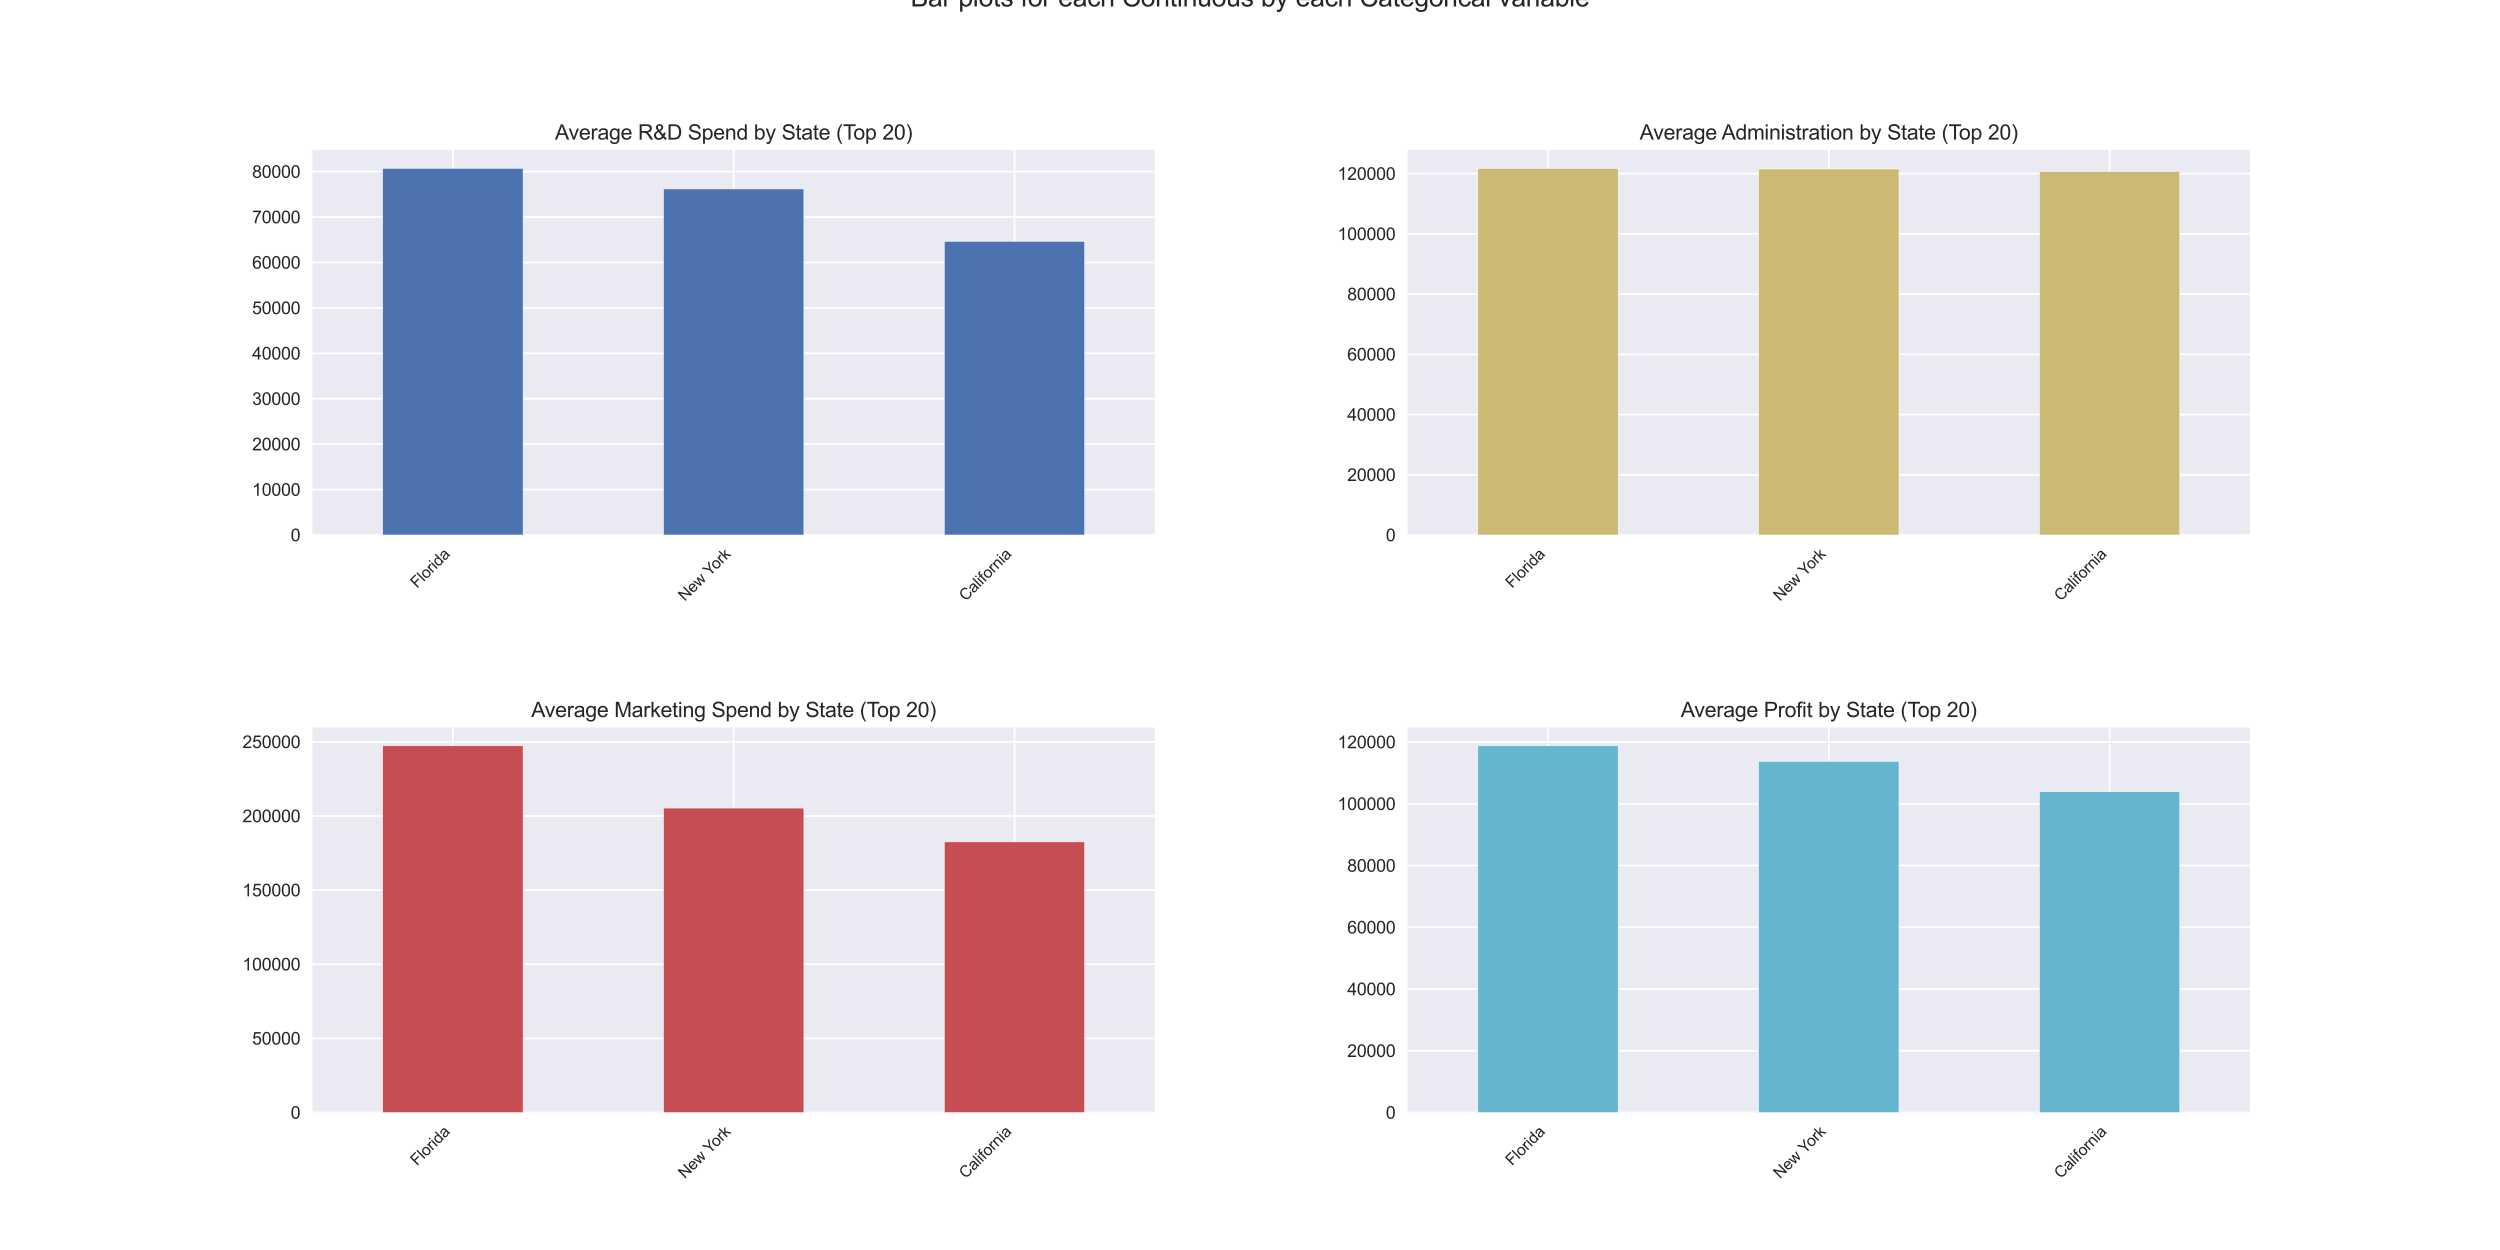 <?xml version="1.0" encoding="utf-8" standalone="no"?>
<!DOCTYPE svg PUBLIC "-//W3C//DTD SVG 1.1//EN"
  "http://www.w3.org/Graphics/SVG/1.1/DTD/svg11.dtd">
<svg height="720pt" version="1.1" viewBox="0 0 1440 720" width="1440pt" xmlns="http://www.w3.org/2000/svg" xmlns:xlink="http://www.w3.org/1999/xlink">
 <defs>
  <style type="text/css">*{stroke-linecap:butt;stroke-linejoin:round;}</style>
 </defs>
 <g id="figure_1">
  <g id="patch_1">
   <path d="M 0 720 
L 1440 720 
L 1440 0 
L 0 0 
z
" style="fill:#ffffff;"/>
  </g>
  <g id="axes_1">
   <g id="patch_2">
    <path d="M 180 308.16 
L 665.217 308.16 
L 665.217 86.4 
L 180 86.4 
z
" style="fill:#eaeaf2;"/>
   </g>
   <g id="matplotlib.axis_1">
    <g id="xtick_1">
     <g id="line2d_1">
      <path clip-path="url(#p5a8c9fca5a)" d="M 260.87 308.16 
L 260.87 86.4 
" style="fill:none;stroke:#ffffff;stroke-linecap:round;"/>
     </g>
     <g id="text_1">
      <!-- Florida -->
      <g style="fill:#262626;" transform="translate(240.154 339.166)rotate(-45)scale(0.09 -0.09)">
       <defs>
        <path d="M 525 0 
L 525 4581 
L 3616 4581 
L 3616 4041 
L 1131 4041 
L 1131 2622 
L 3281 2622 
L 3281 2081 
L 1131 2081 
L 1131 0 
L 525 0 
z
" id="ArialMT-46" transform="scale(0.016)"/>
        <path d="M 409 0 
L 409 4581 
L 972 4581 
L 972 0 
L 409 0 
z
" id="ArialMT-6c" transform="scale(0.016)"/>
        <path d="M 213 1659 
Q 213 2581 725 3025 
Q 1153 3394 1769 3394 
Q 2453 3394 2887 2945 
Q 3322 2497 3322 1706 
Q 3322 1066 3130 698 
Q 2938 331 2570 128 
Q 2203 -75 1769 -75 
Q 1072 -75 642 372 
Q 213 819 213 1659 
z
M 791 1659 
Q 791 1022 1069 705 
Q 1347 388 1769 388 
Q 2188 388 2466 706 
Q 2744 1025 2744 1678 
Q 2744 2294 2464 2611 
Q 2184 2928 1769 2928 
Q 1347 2928 1069 2612 
Q 791 2297 791 1659 
z
" id="ArialMT-6f" transform="scale(0.016)"/>
        <path d="M 416 0 
L 416 3319 
L 922 3319 
L 922 2816 
Q 1116 3169 1280 3281 
Q 1444 3394 1641 3394 
Q 1925 3394 2219 3213 
L 2025 2691 
Q 1819 2813 1613 2813 
Q 1428 2813 1281 2702 
Q 1134 2591 1072 2394 
Q 978 2094 978 1738 
L 978 0 
L 416 0 
z
" id="ArialMT-72" transform="scale(0.016)"/>
        <path d="M 425 3934 
L 425 4581 
L 988 4581 
L 988 3934 
L 425 3934 
z
M 425 0 
L 425 3319 
L 988 3319 
L 988 0 
L 425 0 
z
" id="ArialMT-69" transform="scale(0.016)"/>
        <path d="M 2575 0 
L 2575 419 
Q 2259 -75 1647 -75 
Q 1250 -75 917 144 
Q 584 363 401 755 
Q 219 1147 219 1656 
Q 219 2153 384 2558 
Q 550 2963 881 3178 
Q 1213 3394 1622 3394 
Q 1922 3394 2156 3267 
Q 2391 3141 2538 2938 
L 2538 4581 
L 3097 4581 
L 3097 0 
L 2575 0 
z
M 797 1656 
Q 797 1019 1065 703 
Q 1334 388 1700 388 
Q 2069 388 2326 689 
Q 2584 991 2584 1609 
Q 2584 2291 2321 2609 
Q 2059 2928 1675 2928 
Q 1300 2928 1048 2622 
Q 797 2316 797 1656 
z
" id="ArialMT-64" transform="scale(0.016)"/>
        <path d="M 2588 409 
Q 2275 144 1986 34 
Q 1697 -75 1366 -75 
Q 819 -75 525 192 
Q 231 459 231 875 
Q 231 1119 342 1320 
Q 453 1522 633 1644 
Q 813 1766 1038 1828 
Q 1203 1872 1538 1913 
Q 2219 1994 2541 2106 
Q 2544 2222 2544 2253 
Q 2544 2597 2384 2738 
Q 2169 2928 1744 2928 
Q 1347 2928 1158 2789 
Q 969 2650 878 2297 
L 328 2372 
Q 403 2725 575 2942 
Q 747 3159 1072 3276 
Q 1397 3394 1825 3394 
Q 2250 3394 2515 3294 
Q 2781 3194 2906 3042 
Q 3031 2891 3081 2659 
Q 3109 2516 3109 2141 
L 3109 1391 
Q 3109 606 3145 398 
Q 3181 191 3288 0 
L 2700 0 
Q 2613 175 2588 409 
z
M 2541 1666 
Q 2234 1541 1622 1453 
Q 1275 1403 1131 1340 
Q 988 1278 909 1158 
Q 831 1038 831 891 
Q 831 666 1001 516 
Q 1172 366 1500 366 
Q 1825 366 2078 508 
Q 2331 650 2450 897 
Q 2541 1088 2541 1459 
L 2541 1666 
z
" id="ArialMT-61" transform="scale(0.016)"/>
       </defs>
       <use xlink:href="#ArialMT-46"/>
       <use x="61.084" xlink:href="#ArialMT-6c"/>
       <use x="83.301" xlink:href="#ArialMT-6f"/>
       <use x="138.916" xlink:href="#ArialMT-72"/>
       <use x="172.217" xlink:href="#ArialMT-69"/>
       <use x="194.434" xlink:href="#ArialMT-64"/>
       <use x="250.049" xlink:href="#ArialMT-61"/>
      </g>
     </g>
    </g>
    <g id="xtick_2">
     <g id="line2d_2">
      <path clip-path="url(#p5a8c9fca5a)" d="M 422.609 308.16 
L 422.609 86.4 
" style="fill:none;stroke:#ffffff;stroke-linecap:round;"/>
     </g>
     <g id="text_2">
      <!-- New York -->
      <g style="fill:#262626;" transform="translate(394.452 346.607)rotate(-45)scale(0.09 -0.09)">
       <defs>
        <path d="M 488 0 
L 488 4581 
L 1109 4581 
L 3516 984 
L 3516 4581 
L 4097 4581 
L 4097 0 
L 3475 0 
L 1069 3600 
L 1069 0 
L 488 0 
z
" id="ArialMT-4e" transform="scale(0.016)"/>
        <path d="M 2694 1069 
L 3275 997 
Q 3138 488 2766 206 
Q 2394 -75 1816 -75 
Q 1088 -75 661 373 
Q 234 822 234 1631 
Q 234 2469 665 2931 
Q 1097 3394 1784 3394 
Q 2450 3394 2872 2941 
Q 3294 2488 3294 1666 
Q 3294 1616 3291 1516 
L 816 1516 
Q 847 969 1125 678 
Q 1403 388 1819 388 
Q 2128 388 2347 550 
Q 2566 713 2694 1069 
z
M 847 1978 
L 2700 1978 
Q 2663 2397 2488 2606 
Q 2219 2931 1791 2931 
Q 1403 2931 1139 2672 
Q 875 2413 847 1978 
z
" id="ArialMT-65" transform="scale(0.016)"/>
        <path d="M 1034 0 
L 19 3319 
L 600 3319 
L 1128 1403 
L 1325 691 
Q 1338 744 1497 1375 
L 2025 3319 
L 2603 3319 
L 3100 1394 
L 3266 759 
L 3456 1400 
L 4025 3319 
L 4572 3319 
L 3534 0 
L 2950 0 
L 2422 1988 
L 2294 2553 
L 1622 0 
L 1034 0 
z
" id="ArialMT-77" transform="scale(0.016)"/>
        <path id="ArialMT-20" transform="scale(0.016)"/>
        <path d="M 1784 0 
L 1784 1941 
L 19 4581 
L 756 4581 
L 1659 3200 
Q 1909 2813 2125 2425 
Q 2331 2784 2625 3234 
L 3513 4581 
L 4219 4581 
L 2391 1941 
L 2391 0 
L 1784 0 
z
" id="ArialMT-59" transform="scale(0.016)"/>
        <path d="M 425 0 
L 425 4581 
L 988 4581 
L 988 1969 
L 2319 3319 
L 3047 3319 
L 1778 2088 
L 3175 0 
L 2481 0 
L 1384 1697 
L 988 1316 
L 988 0 
L 425 0 
z
" id="ArialMT-6b" transform="scale(0.016)"/>
       </defs>
       <use xlink:href="#ArialMT-4e"/>
       <use x="72.217" xlink:href="#ArialMT-65"/>
       <use x="127.832" xlink:href="#ArialMT-77"/>
       <use x="200.049" xlink:href="#ArialMT-20"/>
       <use x="226.082" xlink:href="#ArialMT-59"/>
       <use x="283.656" xlink:href="#ArialMT-6f"/>
       <use x="339.271" xlink:href="#ArialMT-72"/>
       <use x="372.572" xlink:href="#ArialMT-6b"/>
      </g>
     </g>
    </g>
    <g id="xtick_3">
     <g id="line2d_3">
      <path clip-path="url(#p5a8c9fca5a)" d="M 584.348 308.16 
L 584.348 86.4 
" style="fill:none;stroke:#ffffff;stroke-linecap:round;"/>
     </g>
     <g id="text_3">
      <!-- California -->
      <g style="fill:#262626;" transform="translate(556.202 346.596)rotate(-45)scale(0.09 -0.09)">
       <defs>
        <path d="M 3763 1606 
L 4369 1453 
Q 4178 706 3683 314 
Q 3188 -78 2472 -78 
Q 1731 -78 1267 223 
Q 803 525 561 1097 
Q 319 1669 319 2325 
Q 319 3041 592 3573 
Q 866 4106 1370 4382 
Q 1875 4659 2481 4659 
Q 3169 4659 3637 4309 
Q 4106 3959 4291 3325 
L 3694 3184 
Q 3534 3684 3231 3912 
Q 2928 4141 2469 4141 
Q 1941 4141 1586 3887 
Q 1231 3634 1087 3207 
Q 944 2781 944 2328 
Q 944 1744 1114 1308 
Q 1284 872 1643 656 
Q 2003 441 2422 441 
Q 2931 441 3284 734 
Q 3638 1028 3763 1606 
z
" id="ArialMT-43" transform="scale(0.016)"/>
        <path d="M 556 0 
L 556 2881 
L 59 2881 
L 59 3319 
L 556 3319 
L 556 3672 
Q 556 4006 616 4169 
Q 697 4388 901 4523 
Q 1106 4659 1475 4659 
Q 1713 4659 2000 4603 
L 1916 4113 
Q 1741 4144 1584 4144 
Q 1328 4144 1222 4034 
Q 1116 3925 1116 3625 
L 1116 3319 
L 1763 3319 
L 1763 2881 
L 1116 2881 
L 1116 0 
L 556 0 
z
" id="ArialMT-66" transform="scale(0.016)"/>
        <path d="M 422 0 
L 422 3319 
L 928 3319 
L 928 2847 
Q 1294 3394 1984 3394 
Q 2284 3394 2536 3286 
Q 2788 3178 2913 3003 
Q 3038 2828 3088 2588 
Q 3119 2431 3119 2041 
L 3119 0 
L 2556 0 
L 2556 2019 
Q 2556 2363 2490 2533 
Q 2425 2703 2258 2804 
Q 2091 2906 1866 2906 
Q 1506 2906 1245 2678 
Q 984 2450 984 1813 
L 984 0 
L 422 0 
z
" id="ArialMT-6e" transform="scale(0.016)"/>
       </defs>
       <use xlink:href="#ArialMT-43"/>
       <use x="72.217" xlink:href="#ArialMT-61"/>
       <use x="127.832" xlink:href="#ArialMT-6c"/>
       <use x="150.049" xlink:href="#ArialMT-69"/>
       <use x="172.266" xlink:href="#ArialMT-66"/>
       <use x="200.049" xlink:href="#ArialMT-6f"/>
       <use x="255.664" xlink:href="#ArialMT-72"/>
       <use x="288.965" xlink:href="#ArialMT-6e"/>
       <use x="344.58" xlink:href="#ArialMT-69"/>
       <use x="366.797" xlink:href="#ArialMT-61"/>
      </g>
     </g>
    </g>
   </g>
   <g id="matplotlib.axis_2">
    <g id="ytick_1">
     <g id="line2d_4">
      <path clip-path="url(#p5a8c9fca5a)" d="M 180 308.16 
L 665.217 308.16 
" style="fill:none;stroke:#ffffff;stroke-linecap:round;"/>
     </g>
     <g id="text_4">
      <!-- 0 -->
      <g style="fill:#262626;" transform="translate(167.439 311.739)scale(0.1 -0.1)">
       <defs>
        <path d="M 266 2259 
Q 266 3072 433 3567 
Q 600 4063 929 4331 
Q 1259 4600 1759 4600 
Q 2128 4600 2406 4451 
Q 2684 4303 2865 4023 
Q 3047 3744 3150 3342 
Q 3253 2941 3253 2259 
Q 3253 1453 3087 958 
Q 2922 463 2592 192 
Q 2263 -78 1759 -78 
Q 1097 -78 719 397 
Q 266 969 266 2259 
z
M 844 2259 
Q 844 1131 1108 757 
Q 1372 384 1759 384 
Q 2147 384 2411 759 
Q 2675 1134 2675 2259 
Q 2675 3391 2411 3762 
Q 2147 4134 1753 4134 
Q 1366 4134 1134 3806 
Q 844 3388 844 2259 
z
" id="ArialMT-30" transform="scale(0.016)"/>
       </defs>
       <use xlink:href="#ArialMT-30"/>
      </g>
     </g>
    </g>
    <g id="ytick_2">
     <g id="line2d_5">
      <path clip-path="url(#p5a8c9fca5a)" d="M 180 281.997 
L 665.217 281.997 
" style="fill:none;stroke:#ffffff;stroke-linecap:round;"/>
     </g>
     <g id="text_5">
      <!-- 10000 -->
      <g style="fill:#262626;" transform="translate(145.195 285.576)scale(0.1 -0.1)">
       <defs>
        <path d="M 2384 0 
L 1822 0 
L 1822 3584 
Q 1619 3391 1289 3197 
Q 959 3003 697 2906 
L 697 3450 
Q 1169 3672 1522 3987 
Q 1875 4303 2022 4600 
L 2384 4600 
L 2384 0 
z
" id="ArialMT-31" transform="scale(0.016)"/>
       </defs>
       <use xlink:href="#ArialMT-31"/>
       <use x="55.615" xlink:href="#ArialMT-30"/>
       <use x="111.23" xlink:href="#ArialMT-30"/>
       <use x="166.846" xlink:href="#ArialMT-30"/>
       <use x="222.461" xlink:href="#ArialMT-30"/>
      </g>
     </g>
    </g>
    <g id="ytick_3">
     <g id="line2d_6">
      <path clip-path="url(#p5a8c9fca5a)" d="M 180 255.834 
L 665.217 255.834 
" style="fill:none;stroke:#ffffff;stroke-linecap:round;"/>
     </g>
     <g id="text_6">
      <!-- 20000 -->
      <g style="fill:#262626;" transform="translate(145.195 259.412)scale(0.1 -0.1)">
       <defs>
        <path d="M 3222 541 
L 3222 0 
L 194 0 
Q 188 203 259 391 
Q 375 700 629 1000 
Q 884 1300 1366 1694 
Q 2113 2306 2375 2664 
Q 2638 3022 2638 3341 
Q 2638 3675 2398 3904 
Q 2159 4134 1775 4134 
Q 1369 4134 1125 3890 
Q 881 3647 878 3216 
L 300 3275 
Q 359 3922 746 4261 
Q 1134 4600 1788 4600 
Q 2447 4600 2831 4234 
Q 3216 3869 3216 3328 
Q 3216 3053 3103 2787 
Q 2991 2522 2730 2228 
Q 2469 1934 1863 1422 
Q 1356 997 1212 845 
Q 1069 694 975 541 
L 3222 541 
z
" id="ArialMT-32" transform="scale(0.016)"/>
       </defs>
       <use xlink:href="#ArialMT-32"/>
       <use x="55.615" xlink:href="#ArialMT-30"/>
       <use x="111.23" xlink:href="#ArialMT-30"/>
       <use x="166.846" xlink:href="#ArialMT-30"/>
       <use x="222.461" xlink:href="#ArialMT-30"/>
      </g>
     </g>
    </g>
    <g id="ytick_4">
     <g id="line2d_7">
      <path clip-path="url(#p5a8c9fca5a)" d="M 180 229.67 
L 665.217 229.67 
" style="fill:none;stroke:#ffffff;stroke-linecap:round;"/>
     </g>
     <g id="text_7">
      <!-- 30000 -->
      <g style="fill:#262626;" transform="translate(145.195 233.249)scale(0.1 -0.1)">
       <defs>
        <path d="M 269 1209 
L 831 1284 
Q 928 806 1161 595 
Q 1394 384 1728 384 
Q 2125 384 2398 659 
Q 2672 934 2672 1341 
Q 2672 1728 2419 1979 
Q 2166 2231 1775 2231 
Q 1616 2231 1378 2169 
L 1441 2663 
Q 1497 2656 1531 2656 
Q 1891 2656 2178 2843 
Q 2466 3031 2466 3422 
Q 2466 3731 2256 3934 
Q 2047 4138 1716 4138 
Q 1388 4138 1169 3931 
Q 950 3725 888 3313 
L 325 3413 
Q 428 3978 793 4289 
Q 1159 4600 1703 4600 
Q 2078 4600 2393 4439 
Q 2709 4278 2876 4000 
Q 3044 3722 3044 3409 
Q 3044 3113 2884 2869 
Q 2725 2625 2413 2481 
Q 2819 2388 3044 2092 
Q 3269 1797 3269 1353 
Q 3269 753 2831 336 
Q 2394 -81 1725 -81 
Q 1122 -81 723 278 
Q 325 638 269 1209 
z
" id="ArialMT-33" transform="scale(0.016)"/>
       </defs>
       <use xlink:href="#ArialMT-33"/>
       <use x="55.615" xlink:href="#ArialMT-30"/>
       <use x="111.23" xlink:href="#ArialMT-30"/>
       <use x="166.846" xlink:href="#ArialMT-30"/>
       <use x="222.461" xlink:href="#ArialMT-30"/>
      </g>
     </g>
    </g>
    <g id="ytick_5">
     <g id="line2d_8">
      <path clip-path="url(#p5a8c9fca5a)" d="M 180 203.507 
L 665.217 203.507 
" style="fill:none;stroke:#ffffff;stroke-linecap:round;"/>
     </g>
     <g id="text_8">
      <!-- 40000 -->
      <g style="fill:#262626;" transform="translate(145.195 207.086)scale(0.1 -0.1)">
       <defs>
        <path d="M 2069 0 
L 2069 1097 
L 81 1097 
L 81 1613 
L 2172 4581 
L 2631 4581 
L 2631 1613 
L 3250 1613 
L 3250 1097 
L 2631 1097 
L 2631 0 
L 2069 0 
z
M 2069 1613 
L 2069 3678 
L 634 1613 
L 2069 1613 
z
" id="ArialMT-34" transform="scale(0.016)"/>
       </defs>
       <use xlink:href="#ArialMT-34"/>
       <use x="55.615" xlink:href="#ArialMT-30"/>
       <use x="111.23" xlink:href="#ArialMT-30"/>
       <use x="166.846" xlink:href="#ArialMT-30"/>
       <use x="222.461" xlink:href="#ArialMT-30"/>
      </g>
     </g>
    </g>
    <g id="ytick_6">
     <g id="line2d_9">
      <path clip-path="url(#p5a8c9fca5a)" d="M 180 177.344 
L 665.217 177.344 
" style="fill:none;stroke:#ffffff;stroke-linecap:round;"/>
     </g>
     <g id="text_9">
      <!-- 50000 -->
      <g style="fill:#262626;" transform="translate(145.195 180.923)scale(0.1 -0.1)">
       <defs>
        <path d="M 266 1200 
L 856 1250 
Q 922 819 1161 601 
Q 1400 384 1738 384 
Q 2144 384 2425 690 
Q 2706 997 2706 1503 
Q 2706 1984 2436 2262 
Q 2166 2541 1728 2541 
Q 1456 2541 1237 2417 
Q 1019 2294 894 2097 
L 366 2166 
L 809 4519 
L 3088 4519 
L 3088 3981 
L 1259 3981 
L 1013 2750 
Q 1425 3038 1878 3038 
Q 2478 3038 2890 2622 
Q 3303 2206 3303 1553 
Q 3303 931 2941 478 
Q 2500 -78 1738 -78 
Q 1113 -78 717 272 
Q 322 622 266 1200 
z
" id="ArialMT-35" transform="scale(0.016)"/>
       </defs>
       <use xlink:href="#ArialMT-35"/>
       <use x="55.615" xlink:href="#ArialMT-30"/>
       <use x="111.23" xlink:href="#ArialMT-30"/>
       <use x="166.846" xlink:href="#ArialMT-30"/>
       <use x="222.461" xlink:href="#ArialMT-30"/>
      </g>
     </g>
    </g>
    <g id="ytick_7">
     <g id="line2d_10">
      <path clip-path="url(#p5a8c9fca5a)" d="M 180 151.181 
L 665.217 151.181 
" style="fill:none;stroke:#ffffff;stroke-linecap:round;"/>
     </g>
     <g id="text_10">
      <!-- 60000 -->
      <g style="fill:#262626;" transform="translate(145.195 154.76)scale(0.1 -0.1)">
       <defs>
        <path d="M 3184 3459 
L 2625 3416 
Q 2550 3747 2413 3897 
Q 2184 4138 1850 4138 
Q 1581 4138 1378 3988 
Q 1113 3794 959 3422 
Q 806 3050 800 2363 
Q 1003 2672 1297 2822 
Q 1591 2972 1913 2972 
Q 2475 2972 2870 2558 
Q 3266 2144 3266 1488 
Q 3266 1056 3080 686 
Q 2894 316 2569 119 
Q 2244 -78 1831 -78 
Q 1128 -78 684 439 
Q 241 956 241 2144 
Q 241 3472 731 4075 
Q 1159 4600 1884 4600 
Q 2425 4600 2770 4297 
Q 3116 3994 3184 3459 
z
M 888 1484 
Q 888 1194 1011 928 
Q 1134 663 1356 523 
Q 1578 384 1822 384 
Q 2178 384 2434 671 
Q 2691 959 2691 1453 
Q 2691 1928 2437 2201 
Q 2184 2475 1800 2475 
Q 1419 2475 1153 2201 
Q 888 1928 888 1484 
z
" id="ArialMT-36" transform="scale(0.016)"/>
       </defs>
       <use xlink:href="#ArialMT-36"/>
       <use x="55.615" xlink:href="#ArialMT-30"/>
       <use x="111.23" xlink:href="#ArialMT-30"/>
       <use x="166.846" xlink:href="#ArialMT-30"/>
       <use x="222.461" xlink:href="#ArialMT-30"/>
      </g>
     </g>
    </g>
    <g id="ytick_8">
     <g id="line2d_11">
      <path clip-path="url(#p5a8c9fca5a)" d="M 180 125.017 
L 665.217 125.017 
" style="fill:none;stroke:#ffffff;stroke-linecap:round;"/>
     </g>
     <g id="text_11">
      <!-- 70000 -->
      <g style="fill:#262626;" transform="translate(145.195 128.596)scale(0.1 -0.1)">
       <defs>
        <path d="M 303 3981 
L 303 4522 
L 3269 4522 
L 3269 4084 
Q 2831 3619 2401 2847 
Q 1972 2075 1738 1259 
Q 1569 684 1522 0 
L 944 0 
Q 953 541 1156 1306 
Q 1359 2072 1739 2783 
Q 2119 3494 2547 3981 
L 303 3981 
z
" id="ArialMT-37" transform="scale(0.016)"/>
       </defs>
       <use xlink:href="#ArialMT-37"/>
       <use x="55.615" xlink:href="#ArialMT-30"/>
       <use x="111.23" xlink:href="#ArialMT-30"/>
       <use x="166.846" xlink:href="#ArialMT-30"/>
       <use x="222.461" xlink:href="#ArialMT-30"/>
      </g>
     </g>
    </g>
    <g id="ytick_9">
     <g id="line2d_12">
      <path clip-path="url(#p5a8c9fca5a)" d="M 180 98.854 
L 665.217 98.854 
" style="fill:none;stroke:#ffffff;stroke-linecap:round;"/>
     </g>
     <g id="text_12">
      <!-- 80000 -->
      <g style="fill:#262626;" transform="translate(145.195 102.433)scale(0.1 -0.1)">
       <defs>
        <path d="M 1131 2484 
Q 781 2613 612 2850 
Q 444 3088 444 3419 
Q 444 3919 803 4259 
Q 1163 4600 1759 4600 
Q 2359 4600 2725 4251 
Q 3091 3903 3091 3403 
Q 3091 3084 2923 2848 
Q 2756 2613 2416 2484 
Q 2838 2347 3058 2040 
Q 3278 1734 3278 1309 
Q 3278 722 2862 322 
Q 2447 -78 1769 -78 
Q 1091 -78 675 323 
Q 259 725 259 1325 
Q 259 1772 486 2073 
Q 713 2375 1131 2484 
z
M 1019 3438 
Q 1019 3113 1228 2906 
Q 1438 2700 1772 2700 
Q 2097 2700 2305 2904 
Q 2513 3109 2513 3406 
Q 2513 3716 2298 3927 
Q 2084 4138 1766 4138 
Q 1444 4138 1231 3931 
Q 1019 3725 1019 3438 
z
M 838 1322 
Q 838 1081 952 856 
Q 1066 631 1291 507 
Q 1516 384 1775 384 
Q 2178 384 2440 643 
Q 2703 903 2703 1303 
Q 2703 1709 2433 1975 
Q 2163 2241 1756 2241 
Q 1359 2241 1098 1978 
Q 838 1716 838 1322 
z
" id="ArialMT-38" transform="scale(0.016)"/>
       </defs>
       <use xlink:href="#ArialMT-38"/>
       <use x="55.615" xlink:href="#ArialMT-30"/>
       <use x="111.23" xlink:href="#ArialMT-30"/>
       <use x="166.846" xlink:href="#ArialMT-30"/>
       <use x="222.461" xlink:href="#ArialMT-30"/>
      </g>
     </g>
    </g>
   </g>
   <g id="patch_3">
    <path clip-path="url(#p5a8c9fca5a)" d="M 220.435 308.16 
L 301.304 308.16 
L 301.304 96.96 
L 220.435 96.96 
z
" style="fill:#4c72b0;stroke:#ffffff;stroke-linejoin:miter;stroke-width:0.3;"/>
   </g>
   <g id="patch_4">
    <path clip-path="url(#p5a8c9fca5a)" d="M 382.174 308.16 
L 463.043 308.16 
L 463.043 108.809 
L 382.174 108.809 
z
" style="fill:#4c72b0;stroke:#ffffff;stroke-linejoin:miter;stroke-width:0.3;"/>
   </g>
   <g id="patch_5">
    <path clip-path="url(#p5a8c9fca5a)" d="M 543.913 308.16 
L 624.783 308.16 
L 624.783 138.995 
L 543.913 138.995 
z
" style="fill:#4c72b0;stroke:#ffffff;stroke-linejoin:miter;stroke-width:0.3;"/>
   </g>
   <g id="patch_6">
    <path d="M 180 308.16 
L 180 86.4 
" style="fill:none;"/>
   </g>
   <g id="patch_7">
    <path d="M 665.217 308.16 
L 665.217 86.4 
" style="fill:none;"/>
   </g>
   <g id="patch_8">
    <path d="M 180 308.16 
L 665.217 308.16 
" style="fill:none;"/>
   </g>
   <g id="patch_9">
    <path d="M 180 86.4 
L 665.217 86.4 
" style="fill:none;"/>
   </g>
   <g id="text_13">
    <!-- Average R&amp;D Spend by State (Top 20) -->
    <g style="fill:#262626;" transform="translate(319.665 80.4)scale(0.12 -0.12)">
     <defs>
      <path d="M -9 0 
L 1750 4581 
L 2403 4581 
L 4278 0 
L 3588 0 
L 3053 1388 
L 1138 1388 
L 634 0 
L -9 0 
z
M 1313 1881 
L 2866 1881 
L 2388 3150 
Q 2169 3728 2063 4100 
Q 1975 3659 1816 3225 
L 1313 1881 
z
" id="ArialMT-41" transform="scale(0.016)"/>
      <path d="M 1344 0 
L 81 3319 
L 675 3319 
L 1388 1331 
Q 1503 1009 1600 663 
Q 1675 925 1809 1294 
L 2547 3319 
L 3125 3319 
L 1869 0 
L 1344 0 
z
" id="ArialMT-76" transform="scale(0.016)"/>
      <path d="M 319 -275 
L 866 -356 
Q 900 -609 1056 -725 
Q 1266 -881 1628 -881 
Q 2019 -881 2231 -725 
Q 2444 -569 2519 -288 
Q 2563 -116 2559 434 
Q 2191 0 1641 0 
Q 956 0 581 494 
Q 206 988 206 1678 
Q 206 2153 378 2554 
Q 550 2956 876 3175 
Q 1203 3394 1644 3394 
Q 2231 3394 2613 2919 
L 2613 3319 
L 3131 3319 
L 3131 450 
Q 3131 -325 2973 -648 
Q 2816 -972 2473 -1159 
Q 2131 -1347 1631 -1347 
Q 1038 -1347 672 -1080 
Q 306 -813 319 -275 
z
M 784 1719 
Q 784 1066 1043 766 
Q 1303 466 1694 466 
Q 2081 466 2343 764 
Q 2606 1063 2606 1700 
Q 2606 2309 2336 2618 
Q 2066 2928 1684 2928 
Q 1309 2928 1046 2623 
Q 784 2319 784 1719 
z
" id="ArialMT-67" transform="scale(0.016)"/>
      <path d="M 503 0 
L 503 4581 
L 2534 4581 
Q 3147 4581 3465 4457 
Q 3784 4334 3975 4021 
Q 4166 3709 4166 3331 
Q 4166 2844 3850 2509 
Q 3534 2175 2875 2084 
Q 3116 1969 3241 1856 
Q 3506 1613 3744 1247 
L 4541 0 
L 3778 0 
L 3172 953 
Q 2906 1366 2734 1584 
Q 2563 1803 2427 1890 
Q 2291 1978 2150 2013 
Q 2047 2034 1813 2034 
L 1109 2034 
L 1109 0 
L 503 0 
z
M 1109 2559 
L 2413 2559 
Q 2828 2559 3062 2645 
Q 3297 2731 3419 2920 
Q 3541 3109 3541 3331 
Q 3541 3656 3305 3865 
Q 3069 4075 2559 4075 
L 1109 4075 
L 1109 2559 
z
" id="ArialMT-52" transform="scale(0.016)"/>
      <path d="M 3041 541 
Q 2763 231 2434 76 
Q 2106 -78 1725 -78 
Q 1022 -78 609 397 
Q 275 784 275 1263 
Q 275 1688 548 2030 
Q 822 2372 1366 2631 
Q 1056 2988 953 3209 
Q 850 3431 850 3638 
Q 850 4050 1173 4354 
Q 1497 4659 1988 4659 
Q 2456 4659 2754 4371 
Q 3053 4084 3053 3681 
Q 3053 3028 2188 2566 
L 3009 1519 
Q 3150 1794 3228 2156 
L 3813 2031 
Q 3663 1431 3406 1044 
Q 3722 625 4122 341 
L 3744 -106 
Q 3403 113 3041 541 
z
M 1897 2928 
Q 2263 3144 2370 3306 
Q 2478 3469 2478 3666 
Q 2478 3900 2329 4048 
Q 2181 4197 1959 4197 
Q 1731 4197 1579 4050 
Q 1428 3903 1428 3691 
Q 1428 3584 1483 3467 
Q 1538 3350 1647 3219 
L 1897 2928 
z
M 2688 984 
L 1656 2263 
Q 1200 1991 1040 1758 
Q 881 1525 881 1297 
Q 881 1019 1103 719 
Q 1325 419 1731 419 
Q 1984 419 2254 576 
Q 2525 734 2688 984 
z
" id="ArialMT-26" transform="scale(0.016)"/>
      <path d="M 494 0 
L 494 4581 
L 2072 4581 
Q 2606 4581 2888 4516 
Q 3281 4425 3559 4188 
Q 3922 3881 4101 3404 
Q 4281 2928 4281 2316 
Q 4281 1794 4159 1391 
Q 4038 988 3847 723 
Q 3656 459 3429 307 
Q 3203 156 2883 78 
Q 2563 0 2147 0 
L 494 0 
z
M 1100 541 
L 2078 541 
Q 2531 541 2789 625 
Q 3047 709 3200 863 
Q 3416 1078 3536 1442 
Q 3656 1806 3656 2325 
Q 3656 3044 3420 3430 
Q 3184 3816 2847 3947 
Q 2603 4041 2063 4041 
L 1100 4041 
L 1100 541 
z
" id="ArialMT-44" transform="scale(0.016)"/>
      <path d="M 288 1472 
L 859 1522 
Q 900 1178 1048 958 
Q 1197 738 1509 602 
Q 1822 466 2213 466 
Q 2559 466 2825 569 
Q 3091 672 3220 851 
Q 3350 1031 3350 1244 
Q 3350 1459 3225 1620 
Q 3100 1781 2813 1891 
Q 2628 1963 1997 2114 
Q 1366 2266 1113 2400 
Q 784 2572 623 2826 
Q 463 3081 463 3397 
Q 463 3744 659 4045 
Q 856 4347 1234 4503 
Q 1613 4659 2075 4659 
Q 2584 4659 2973 4495 
Q 3363 4331 3572 4012 
Q 3781 3694 3797 3291 
L 3216 3247 
Q 3169 3681 2898 3903 
Q 2628 4125 2100 4125 
Q 1550 4125 1298 3923 
Q 1047 3722 1047 3438 
Q 1047 3191 1225 3031 
Q 1400 2872 2139 2705 
Q 2878 2538 3153 2413 
Q 3553 2228 3743 1945 
Q 3934 1663 3934 1294 
Q 3934 928 3725 604 
Q 3516 281 3123 101 
Q 2731 -78 2241 -78 
Q 1619 -78 1198 103 
Q 778 284 539 648 
Q 300 1013 288 1472 
z
" id="ArialMT-53" transform="scale(0.016)"/>
      <path d="M 422 -1272 
L 422 3319 
L 934 3319 
L 934 2888 
Q 1116 3141 1344 3267 
Q 1572 3394 1897 3394 
Q 2322 3394 2647 3175 
Q 2972 2956 3137 2557 
Q 3303 2159 3303 1684 
Q 3303 1175 3120 767 
Q 2938 359 2589 142 
Q 2241 -75 1856 -75 
Q 1575 -75 1351 44 
Q 1128 163 984 344 
L 984 -1272 
L 422 -1272 
z
M 931 1641 
Q 931 1000 1190 694 
Q 1450 388 1819 388 
Q 2194 388 2461 705 
Q 2728 1022 2728 1688 
Q 2728 2322 2467 2637 
Q 2206 2953 1844 2953 
Q 1484 2953 1207 2617 
Q 931 2281 931 1641 
z
" id="ArialMT-70" transform="scale(0.016)"/>
      <path d="M 941 0 
L 419 0 
L 419 4581 
L 981 4581 
L 981 2947 
Q 1338 3394 1891 3394 
Q 2197 3394 2470 3270 
Q 2744 3147 2920 2923 
Q 3097 2700 3197 2384 
Q 3297 2069 3297 1709 
Q 3297 856 2875 390 
Q 2453 -75 1863 -75 
Q 1275 -75 941 416 
L 941 0 
z
M 934 1684 
Q 934 1088 1097 822 
Q 1363 388 1816 388 
Q 2184 388 2453 708 
Q 2722 1028 2722 1663 
Q 2722 2313 2464 2622 
Q 2206 2931 1841 2931 
Q 1472 2931 1203 2611 
Q 934 2291 934 1684 
z
" id="ArialMT-62" transform="scale(0.016)"/>
      <path d="M 397 -1278 
L 334 -750 
Q 519 -800 656 -800 
Q 844 -800 956 -737 
Q 1069 -675 1141 -563 
Q 1194 -478 1313 -144 
Q 1328 -97 1363 -6 
L 103 3319 
L 709 3319 
L 1400 1397 
Q 1534 1031 1641 628 
Q 1738 1016 1872 1384 
L 2581 3319 
L 3144 3319 
L 1881 -56 
Q 1678 -603 1566 -809 
Q 1416 -1088 1222 -1217 
Q 1028 -1347 759 -1347 
Q 597 -1347 397 -1278 
z
" id="ArialMT-79" transform="scale(0.016)"/>
      <path d="M 1650 503 
L 1731 6 
Q 1494 -44 1306 -44 
Q 1000 -44 831 53 
Q 663 150 594 308 
Q 525 466 525 972 
L 525 2881 
L 113 2881 
L 113 3319 
L 525 3319 
L 525 4141 
L 1084 4478 
L 1084 3319 
L 1650 3319 
L 1650 2881 
L 1084 2881 
L 1084 941 
Q 1084 700 1114 631 
Q 1144 563 1211 522 
Q 1278 481 1403 481 
Q 1497 481 1650 503 
z
" id="ArialMT-74" transform="scale(0.016)"/>
      <path d="M 1497 -1347 
Q 1031 -759 709 28 
Q 388 816 388 1659 
Q 388 2403 628 3084 
Q 909 3875 1497 4659 
L 1900 4659 
Q 1522 4009 1400 3731 
Q 1209 3300 1100 2831 
Q 966 2247 966 1656 
Q 966 153 1900 -1347 
L 1497 -1347 
z
" id="ArialMT-28" transform="scale(0.016)"/>
      <path d="M 1659 0 
L 1659 4041 
L 150 4041 
L 150 4581 
L 3781 4581 
L 3781 4041 
L 2266 4041 
L 2266 0 
L 1659 0 
z
" id="ArialMT-54" transform="scale(0.016)"/>
      <path d="M 791 -1347 
L 388 -1347 
Q 1322 153 1322 1656 
Q 1322 2244 1188 2822 
Q 1081 3291 891 3722 
Q 769 4003 388 4659 
L 791 4659 
Q 1378 3875 1659 3084 
Q 1900 2403 1900 1659 
Q 1900 816 1576 28 
Q 1253 -759 791 -1347 
z
" id="ArialMT-29" transform="scale(0.016)"/>
     </defs>
     <use xlink:href="#ArialMT-41"/>
     <use x="64.949" xlink:href="#ArialMT-76"/>
     <use x="114.949" xlink:href="#ArialMT-65"/>
     <use x="170.564" xlink:href="#ArialMT-72"/>
     <use x="203.865" xlink:href="#ArialMT-61"/>
     <use x="259.48" xlink:href="#ArialMT-67"/>
     <use x="315.096" xlink:href="#ArialMT-65"/>
     <use x="370.711" xlink:href="#ArialMT-20"/>
     <use x="398.494" xlink:href="#ArialMT-52"/>
     <use x="470.711" xlink:href="#ArialMT-26"/>
     <use x="537.41" xlink:href="#ArialMT-44"/>
     <use x="609.627" xlink:href="#ArialMT-20"/>
     <use x="637.41" xlink:href="#ArialMT-53"/>
     <use x="704.109" xlink:href="#ArialMT-70"/>
     <use x="759.725" xlink:href="#ArialMT-65"/>
     <use x="815.34" xlink:href="#ArialMT-6e"/>
     <use x="870.955" xlink:href="#ArialMT-64"/>
     <use x="926.57" xlink:href="#ArialMT-20"/>
     <use x="954.354" xlink:href="#ArialMT-62"/>
     <use x="1009.969" xlink:href="#ArialMT-79"/>
     <use x="1059.969" xlink:href="#ArialMT-20"/>
     <use x="1087.752" xlink:href="#ArialMT-53"/>
     <use x="1154.451" xlink:href="#ArialMT-74"/>
     <use x="1182.234" xlink:href="#ArialMT-61"/>
     <use x="1237.85" xlink:href="#ArialMT-74"/>
     <use x="1265.633" xlink:href="#ArialMT-65"/>
     <use x="1321.248" xlink:href="#ArialMT-20"/>
     <use x="1349.031" xlink:href="#ArialMT-28"/>
     <use x="1382.332" xlink:href="#ArialMT-54"/>
     <use x="1432.291" xlink:href="#ArialMT-6f"/>
     <use x="1487.906" xlink:href="#ArialMT-70"/>
     <use x="1543.521" xlink:href="#ArialMT-20"/>
     <use x="1571.305" xlink:href="#ArialMT-32"/>
     <use x="1626.92" xlink:href="#ArialMT-30"/>
     <use x="1682.535" xlink:href="#ArialMT-29"/>
    </g>
   </g>
  </g>
  <g id="axes_2">
   <g id="patch_10">
    <path d="M 810.783 308.16 
L 1296 308.16 
L 1296 86.4 
L 810.783 86.4 
z
" style="fill:#eaeaf2;"/>
   </g>
   <g id="matplotlib.axis_3">
    <g id="xtick_4">
     <g id="line2d_13">
      <path clip-path="url(#p0e39ae6515)" d="M 891.652 308.16 
L 891.652 86.4 
" style="fill:none;stroke:#ffffff;stroke-linecap:round;"/>
     </g>
     <g id="text_14">
      <!-- Florida -->
      <g style="fill:#262626;" transform="translate(870.936 339.166)rotate(-45)scale(0.09 -0.09)">
       <use xlink:href="#ArialMT-46"/>
       <use x="61.084" xlink:href="#ArialMT-6c"/>
       <use x="83.301" xlink:href="#ArialMT-6f"/>
       <use x="138.916" xlink:href="#ArialMT-72"/>
       <use x="172.217" xlink:href="#ArialMT-69"/>
       <use x="194.434" xlink:href="#ArialMT-64"/>
       <use x="250.049" xlink:href="#ArialMT-61"/>
      </g>
     </g>
    </g>
    <g id="xtick_5">
     <g id="line2d_14">
      <path clip-path="url(#p0e39ae6515)" d="M 1053.391 308.16 
L 1053.391 86.4 
" style="fill:none;stroke:#ffffff;stroke-linecap:round;"/>
     </g>
     <g id="text_15">
      <!-- New York -->
      <g style="fill:#262626;" transform="translate(1025.235 346.607)rotate(-45)scale(0.09 -0.09)">
       <use xlink:href="#ArialMT-4e"/>
       <use x="72.217" xlink:href="#ArialMT-65"/>
       <use x="127.832" xlink:href="#ArialMT-77"/>
       <use x="200.049" xlink:href="#ArialMT-20"/>
       <use x="226.082" xlink:href="#ArialMT-59"/>
       <use x="283.656" xlink:href="#ArialMT-6f"/>
       <use x="339.271" xlink:href="#ArialMT-72"/>
       <use x="372.572" xlink:href="#ArialMT-6b"/>
      </g>
     </g>
    </g>
    <g id="xtick_6">
     <g id="line2d_15">
      <path clip-path="url(#p0e39ae6515)" d="M 1215.13 308.16 
L 1215.13 86.4 
" style="fill:none;stroke:#ffffff;stroke-linecap:round;"/>
     </g>
     <g id="text_16">
      <!-- California -->
      <g style="fill:#262626;" transform="translate(1186.985 346.596)rotate(-45)scale(0.09 -0.09)">
       <use xlink:href="#ArialMT-43"/>
       <use x="72.217" xlink:href="#ArialMT-61"/>
       <use x="127.832" xlink:href="#ArialMT-6c"/>
       <use x="150.049" xlink:href="#ArialMT-69"/>
       <use x="172.266" xlink:href="#ArialMT-66"/>
       <use x="200.049" xlink:href="#ArialMT-6f"/>
       <use x="255.664" xlink:href="#ArialMT-72"/>
       <use x="288.965" xlink:href="#ArialMT-6e"/>
       <use x="344.58" xlink:href="#ArialMT-69"/>
       <use x="366.797" xlink:href="#ArialMT-61"/>
      </g>
     </g>
    </g>
   </g>
   <g id="matplotlib.axis_4">
    <g id="ytick_10">
     <g id="line2d_16">
      <path clip-path="url(#p0e39ae6515)" d="M 810.783 308.16 
L 1296 308.16 
" style="fill:none;stroke:#ffffff;stroke-linecap:round;"/>
     </g>
     <g id="text_17">
      <!-- 0 -->
      <g style="fill:#262626;" transform="translate(798.222 311.739)scale(0.1 -0.1)">
       <use xlink:href="#ArialMT-30"/>
      </g>
     </g>
    </g>
    <g id="ytick_11">
     <g id="line2d_17">
      <path clip-path="url(#p0e39ae6515)" d="M 810.783 273.471 
L 1296 273.471 
" style="fill:none;stroke:#ffffff;stroke-linecap:round;"/>
     </g>
     <g id="text_18">
      <!-- 20000 -->
      <g style="fill:#262626;" transform="translate(775.978 277.05)scale(0.1 -0.1)">
       <use xlink:href="#ArialMT-32"/>
       <use x="55.615" xlink:href="#ArialMT-30"/>
       <use x="111.23" xlink:href="#ArialMT-30"/>
       <use x="166.846" xlink:href="#ArialMT-30"/>
       <use x="222.461" xlink:href="#ArialMT-30"/>
      </g>
     </g>
    </g>
    <g id="ytick_12">
     <g id="line2d_18">
      <path clip-path="url(#p0e39ae6515)" d="M 810.783 238.783 
L 1296 238.783 
" style="fill:none;stroke:#ffffff;stroke-linecap:round;"/>
     </g>
     <g id="text_19">
      <!-- 40000 -->
      <g style="fill:#262626;" transform="translate(775.978 242.362)scale(0.1 -0.1)">
       <use xlink:href="#ArialMT-34"/>
       <use x="55.615" xlink:href="#ArialMT-30"/>
       <use x="111.23" xlink:href="#ArialMT-30"/>
       <use x="166.846" xlink:href="#ArialMT-30"/>
       <use x="222.461" xlink:href="#ArialMT-30"/>
      </g>
     </g>
    </g>
    <g id="ytick_13">
     <g id="line2d_19">
      <path clip-path="url(#p0e39ae6515)" d="M 810.783 204.094 
L 1296 204.094 
" style="fill:none;stroke:#ffffff;stroke-linecap:round;"/>
     </g>
     <g id="text_20">
      <!-- 60000 -->
      <g style="fill:#262626;" transform="translate(775.978 207.673)scale(0.1 -0.1)">
       <use xlink:href="#ArialMT-36"/>
       <use x="55.615" xlink:href="#ArialMT-30"/>
       <use x="111.23" xlink:href="#ArialMT-30"/>
       <use x="166.846" xlink:href="#ArialMT-30"/>
       <use x="222.461" xlink:href="#ArialMT-30"/>
      </g>
     </g>
    </g>
    <g id="ytick_14">
     <g id="line2d_20">
      <path clip-path="url(#p0e39ae6515)" d="M 810.783 169.405 
L 1296 169.405 
" style="fill:none;stroke:#ffffff;stroke-linecap:round;"/>
     </g>
     <g id="text_21">
      <!-- 80000 -->
      <g style="fill:#262626;" transform="translate(775.978 172.984)scale(0.1 -0.1)">
       <use xlink:href="#ArialMT-38"/>
       <use x="55.615" xlink:href="#ArialMT-30"/>
       <use x="111.23" xlink:href="#ArialMT-30"/>
       <use x="166.846" xlink:href="#ArialMT-30"/>
       <use x="222.461" xlink:href="#ArialMT-30"/>
      </g>
     </g>
    </g>
    <g id="ytick_15">
     <g id="line2d_21">
      <path clip-path="url(#p0e39ae6515)" d="M 810.783 134.717 
L 1296 134.717 
" style="fill:none;stroke:#ffffff;stroke-linecap:round;"/>
     </g>
     <g id="text_22">
      <!-- 100000 -->
      <g style="fill:#262626;" transform="translate(770.417 138.296)scale(0.1 -0.1)">
       <use xlink:href="#ArialMT-31"/>
       <use x="55.615" xlink:href="#ArialMT-30"/>
       <use x="111.23" xlink:href="#ArialMT-30"/>
       <use x="166.846" xlink:href="#ArialMT-30"/>
       <use x="222.461" xlink:href="#ArialMT-30"/>
       <use x="278.076" xlink:href="#ArialMT-30"/>
      </g>
     </g>
    </g>
    <g id="ytick_16">
     <g id="line2d_22">
      <path clip-path="url(#p0e39ae6515)" d="M 810.783 100.028 
L 1296 100.028 
" style="fill:none;stroke:#ffffff;stroke-linecap:round;"/>
     </g>
     <g id="text_23">
      <!-- 120000 -->
      <g style="fill:#262626;" transform="translate(770.417 103.607)scale(0.1 -0.1)">
       <use xlink:href="#ArialMT-31"/>
       <use x="55.615" xlink:href="#ArialMT-32"/>
       <use x="111.23" xlink:href="#ArialMT-30"/>
       <use x="166.846" xlink:href="#ArialMT-30"/>
       <use x="222.461" xlink:href="#ArialMT-30"/>
       <use x="278.076" xlink:href="#ArialMT-30"/>
      </g>
     </g>
    </g>
   </g>
   <g id="patch_11">
    <path clip-path="url(#p0e39ae6515)" d="M 851.217 308.16 
L 932.087 308.16 
L 932.087 96.96 
L 851.217 96.96 
z
" style="fill:#ccb974;stroke:#ffffff;stroke-linejoin:miter;stroke-width:0.3;"/>
   </g>
   <g id="patch_12">
    <path clip-path="url(#p0e39ae6515)" d="M 1012.957 308.16 
L 1093.826 308.16 
L 1093.826 97.351 
L 1012.957 97.351 
z
" style="fill:#ccb974;stroke:#ffffff;stroke-linejoin:miter;stroke-width:0.3;"/>
   </g>
   <g id="patch_13">
    <path clip-path="url(#p0e39ae6515)" d="M 1174.696 308.16 
L 1255.565 308.16 
L 1255.565 98.733 
L 1174.696 98.733 
z
" style="fill:#ccb974;stroke:#ffffff;stroke-linejoin:miter;stroke-width:0.3;"/>
   </g>
   <g id="patch_14">
    <path d="M 810.783 308.16 
L 810.783 86.4 
" style="fill:none;"/>
   </g>
   <g id="patch_15">
    <path d="M 1296 308.16 
L 1296 86.4 
" style="fill:none;"/>
   </g>
   <g id="patch_16">
    <path d="M 810.783 308.16 
L 1296 308.16 
" style="fill:none;"/>
   </g>
   <g id="patch_17">
    <path d="M 810.783 86.4 
L 1296 86.4 
" style="fill:none;"/>
   </g>
   <g id="text_24">
    <!-- Average Administration by State (Top 20) -->
    <g style="fill:#262626;" transform="translate(944.447 80.4)scale(0.12 -0.12)">
     <defs>
      <path d="M 422 0 
L 422 3319 
L 925 3319 
L 925 2853 
Q 1081 3097 1340 3245 
Q 1600 3394 1931 3394 
Q 2300 3394 2536 3241 
Q 2772 3088 2869 2813 
Q 3263 3394 3894 3394 
Q 4388 3394 4653 3120 
Q 4919 2847 4919 2278 
L 4919 0 
L 4359 0 
L 4359 2091 
Q 4359 2428 4304 2576 
Q 4250 2725 4106 2815 
Q 3963 2906 3769 2906 
Q 3419 2906 3187 2673 
Q 2956 2441 2956 1928 
L 2956 0 
L 2394 0 
L 2394 2156 
Q 2394 2531 2256 2718 
Q 2119 2906 1806 2906 
Q 1569 2906 1367 2781 
Q 1166 2656 1075 2415 
Q 984 2175 984 1722 
L 984 0 
L 422 0 
z
" id="ArialMT-6d" transform="scale(0.016)"/>
      <path d="M 197 991 
L 753 1078 
Q 800 744 1014 566 
Q 1228 388 1613 388 
Q 2000 388 2187 545 
Q 2375 703 2375 916 
Q 2375 1106 2209 1216 
Q 2094 1291 1634 1406 
Q 1016 1563 777 1677 
Q 538 1791 414 1992 
Q 291 2194 291 2438 
Q 291 2659 392 2848 
Q 494 3038 669 3163 
Q 800 3259 1026 3326 
Q 1253 3394 1513 3394 
Q 1903 3394 2198 3281 
Q 2494 3169 2634 2976 
Q 2775 2784 2828 2463 
L 2278 2388 
Q 2241 2644 2061 2787 
Q 1881 2931 1553 2931 
Q 1166 2931 1000 2803 
Q 834 2675 834 2503 
Q 834 2394 903 2306 
Q 972 2216 1119 2156 
Q 1203 2125 1616 2013 
Q 2213 1853 2448 1751 
Q 2684 1650 2818 1456 
Q 2953 1263 2953 975 
Q 2953 694 2789 445 
Q 2625 197 2315 61 
Q 2006 -75 1616 -75 
Q 969 -75 630 194 
Q 291 463 197 991 
z
" id="ArialMT-73" transform="scale(0.016)"/>
     </defs>
     <use xlink:href="#ArialMT-41"/>
     <use x="64.949" xlink:href="#ArialMT-76"/>
     <use x="114.949" xlink:href="#ArialMT-65"/>
     <use x="170.564" xlink:href="#ArialMT-72"/>
     <use x="203.865" xlink:href="#ArialMT-61"/>
     <use x="259.48" xlink:href="#ArialMT-67"/>
     <use x="315.096" xlink:href="#ArialMT-65"/>
     <use x="370.711" xlink:href="#ArialMT-20"/>
     <use x="392.994" xlink:href="#ArialMT-41"/>
     <use x="459.693" xlink:href="#ArialMT-64"/>
     <use x="515.309" xlink:href="#ArialMT-6d"/>
     <use x="598.609" xlink:href="#ArialMT-69"/>
     <use x="620.826" xlink:href="#ArialMT-6e"/>
     <use x="676.441" xlink:href="#ArialMT-69"/>
     <use x="698.658" xlink:href="#ArialMT-73"/>
     <use x="748.658" xlink:href="#ArialMT-74"/>
     <use x="776.441" xlink:href="#ArialMT-72"/>
     <use x="809.742" xlink:href="#ArialMT-61"/>
     <use x="865.357" xlink:href="#ArialMT-74"/>
     <use x="893.141" xlink:href="#ArialMT-69"/>
     <use x="915.357" xlink:href="#ArialMT-6f"/>
     <use x="970.973" xlink:href="#ArialMT-6e"/>
     <use x="1026.588" xlink:href="#ArialMT-20"/>
     <use x="1054.371" xlink:href="#ArialMT-62"/>
     <use x="1109.986" xlink:href="#ArialMT-79"/>
     <use x="1159.986" xlink:href="#ArialMT-20"/>
     <use x="1187.77" xlink:href="#ArialMT-53"/>
     <use x="1254.469" xlink:href="#ArialMT-74"/>
     <use x="1282.252" xlink:href="#ArialMT-61"/>
     <use x="1337.867" xlink:href="#ArialMT-74"/>
     <use x="1365.65" xlink:href="#ArialMT-65"/>
     <use x="1421.266" xlink:href="#ArialMT-20"/>
     <use x="1449.049" xlink:href="#ArialMT-28"/>
     <use x="1482.35" xlink:href="#ArialMT-54"/>
     <use x="1532.309" xlink:href="#ArialMT-6f"/>
     <use x="1587.924" xlink:href="#ArialMT-70"/>
     <use x="1643.539" xlink:href="#ArialMT-20"/>
     <use x="1671.322" xlink:href="#ArialMT-32"/>
     <use x="1726.938" xlink:href="#ArialMT-30"/>
     <use x="1782.553" xlink:href="#ArialMT-29"/>
    </g>
   </g>
  </g>
  <g id="axes_3">
   <g id="patch_18">
    <path d="M 180 640.8 
L 665.217 640.8 
L 665.217 419.04 
L 180 419.04 
z
" style="fill:#eaeaf2;"/>
   </g>
   <g id="matplotlib.axis_5">
    <g id="xtick_7">
     <g id="line2d_23">
      <path clip-path="url(#p87e8f17144)" d="M 260.87 640.8 
L 260.87 419.04 
" style="fill:none;stroke:#ffffff;stroke-linecap:round;"/>
     </g>
     <g id="text_25">
      <!-- Florida -->
      <g style="fill:#262626;" transform="translate(240.154 671.806)rotate(-45)scale(0.09 -0.09)">
       <use xlink:href="#ArialMT-46"/>
       <use x="61.084" xlink:href="#ArialMT-6c"/>
       <use x="83.301" xlink:href="#ArialMT-6f"/>
       <use x="138.916" xlink:href="#ArialMT-72"/>
       <use x="172.217" xlink:href="#ArialMT-69"/>
       <use x="194.434" xlink:href="#ArialMT-64"/>
       <use x="250.049" xlink:href="#ArialMT-61"/>
      </g>
     </g>
    </g>
    <g id="xtick_8">
     <g id="line2d_24">
      <path clip-path="url(#p87e8f17144)" d="M 422.609 640.8 
L 422.609 419.04 
" style="fill:none;stroke:#ffffff;stroke-linecap:round;"/>
     </g>
     <g id="text_26">
      <!-- New York -->
      <g style="fill:#262626;" transform="translate(394.452 679.247)rotate(-45)scale(0.09 -0.09)">
       <use xlink:href="#ArialMT-4e"/>
       <use x="72.217" xlink:href="#ArialMT-65"/>
       <use x="127.832" xlink:href="#ArialMT-77"/>
       <use x="200.049" xlink:href="#ArialMT-20"/>
       <use x="226.082" xlink:href="#ArialMT-59"/>
       <use x="283.656" xlink:href="#ArialMT-6f"/>
       <use x="339.271" xlink:href="#ArialMT-72"/>
       <use x="372.572" xlink:href="#ArialMT-6b"/>
      </g>
     </g>
    </g>
    <g id="xtick_9">
     <g id="line2d_25">
      <path clip-path="url(#p87e8f17144)" d="M 584.348 640.8 
L 584.348 419.04 
" style="fill:none;stroke:#ffffff;stroke-linecap:round;"/>
     </g>
     <g id="text_27">
      <!-- California -->
      <g style="fill:#262626;" transform="translate(556.202 679.236)rotate(-45)scale(0.09 -0.09)">
       <use xlink:href="#ArialMT-43"/>
       <use x="72.217" xlink:href="#ArialMT-61"/>
       <use x="127.832" xlink:href="#ArialMT-6c"/>
       <use x="150.049" xlink:href="#ArialMT-69"/>
       <use x="172.266" xlink:href="#ArialMT-66"/>
       <use x="200.049" xlink:href="#ArialMT-6f"/>
       <use x="255.664" xlink:href="#ArialMT-72"/>
       <use x="288.965" xlink:href="#ArialMT-6e"/>
       <use x="344.58" xlink:href="#ArialMT-69"/>
       <use x="366.797" xlink:href="#ArialMT-61"/>
      </g>
     </g>
    </g>
   </g>
   <g id="matplotlib.axis_6">
    <g id="ytick_17">
     <g id="line2d_26">
      <path clip-path="url(#p87e8f17144)" d="M 180 640.8 
L 665.217 640.8 
" style="fill:none;stroke:#ffffff;stroke-linecap:round;"/>
     </g>
     <g id="text_28">
      <!-- 0 -->
      <g style="fill:#262626;" transform="translate(167.439 644.379)scale(0.1 -0.1)">
       <use xlink:href="#ArialMT-30"/>
      </g>
     </g>
    </g>
    <g id="ytick_18">
     <g id="line2d_27">
      <path clip-path="url(#p87e8f17144)" d="M 180 598.103 
L 665.217 598.103 
" style="fill:none;stroke:#ffffff;stroke-linecap:round;"/>
     </g>
     <g id="text_29">
      <!-- 50000 -->
      <g style="fill:#262626;" transform="translate(145.195 601.682)scale(0.1 -0.1)">
       <use xlink:href="#ArialMT-35"/>
       <use x="55.615" xlink:href="#ArialMT-30"/>
       <use x="111.23" xlink:href="#ArialMT-30"/>
       <use x="166.846" xlink:href="#ArialMT-30"/>
       <use x="222.461" xlink:href="#ArialMT-30"/>
      </g>
     </g>
    </g>
    <g id="ytick_19">
     <g id="line2d_28">
      <path clip-path="url(#p87e8f17144)" d="M 180 555.406 
L 665.217 555.406 
" style="fill:none;stroke:#ffffff;stroke-linecap:round;"/>
     </g>
     <g id="text_30">
      <!-- 100000 -->
      <g style="fill:#262626;" transform="translate(139.634 558.985)scale(0.1 -0.1)">
       <use xlink:href="#ArialMT-31"/>
       <use x="55.615" xlink:href="#ArialMT-30"/>
       <use x="111.23" xlink:href="#ArialMT-30"/>
       <use x="166.846" xlink:href="#ArialMT-30"/>
       <use x="222.461" xlink:href="#ArialMT-30"/>
       <use x="278.076" xlink:href="#ArialMT-30"/>
      </g>
     </g>
    </g>
    <g id="ytick_20">
     <g id="line2d_29">
      <path clip-path="url(#p87e8f17144)" d="M 180 512.709 
L 665.217 512.709 
" style="fill:none;stroke:#ffffff;stroke-linecap:round;"/>
     </g>
     <g id="text_31">
      <!-- 150000 -->
      <g style="fill:#262626;" transform="translate(139.634 516.288)scale(0.1 -0.1)">
       <use xlink:href="#ArialMT-31"/>
       <use x="55.615" xlink:href="#ArialMT-35"/>
       <use x="111.23" xlink:href="#ArialMT-30"/>
       <use x="166.846" xlink:href="#ArialMT-30"/>
       <use x="222.461" xlink:href="#ArialMT-30"/>
       <use x="278.076" xlink:href="#ArialMT-30"/>
      </g>
     </g>
    </g>
    <g id="ytick_21">
     <g id="line2d_30">
      <path clip-path="url(#p87e8f17144)" d="M 180 470.012 
L 665.217 470.012 
" style="fill:none;stroke:#ffffff;stroke-linecap:round;"/>
     </g>
     <g id="text_32">
      <!-- 200000 -->
      <g style="fill:#262626;" transform="translate(139.634 473.59)scale(0.1 -0.1)">
       <use xlink:href="#ArialMT-32"/>
       <use x="55.615" xlink:href="#ArialMT-30"/>
       <use x="111.23" xlink:href="#ArialMT-30"/>
       <use x="166.846" xlink:href="#ArialMT-30"/>
       <use x="222.461" xlink:href="#ArialMT-30"/>
       <use x="278.076" xlink:href="#ArialMT-30"/>
      </g>
     </g>
    </g>
    <g id="ytick_22">
     <g id="line2d_31">
      <path clip-path="url(#p87e8f17144)" d="M 180 427.314 
L 665.217 427.314 
" style="fill:none;stroke:#ffffff;stroke-linecap:round;"/>
     </g>
     <g id="text_33">
      <!-- 250000 -->
      <g style="fill:#262626;" transform="translate(139.634 430.893)scale(0.1 -0.1)">
       <use xlink:href="#ArialMT-32"/>
       <use x="55.615" xlink:href="#ArialMT-35"/>
       <use x="111.23" xlink:href="#ArialMT-30"/>
       <use x="166.846" xlink:href="#ArialMT-30"/>
       <use x="222.461" xlink:href="#ArialMT-30"/>
       <use x="278.076" xlink:href="#ArialMT-30"/>
      </g>
     </g>
    </g>
   </g>
   <g id="patch_19">
    <path clip-path="url(#p87e8f17144)" d="M 220.435 640.8 
L 301.304 640.8 
L 301.304 429.6 
L 220.435 429.6 
z
" style="fill:#c44e52;stroke:#ffffff;stroke-linejoin:miter;stroke-width:0.3;"/>
   </g>
   <g id="patch_20">
    <path clip-path="url(#p87e8f17144)" d="M 382.174 640.8 
L 463.043 640.8 
L 463.043 465.446 
L 382.174 465.446 
z
" style="fill:#c44e52;stroke:#ffffff;stroke-linejoin:miter;stroke-width:0.3;"/>
   </g>
   <g id="patch_21">
    <path clip-path="url(#p87e8f17144)" d="M 543.913 640.8 
L 624.783 640.8 
L 624.783 484.921 
L 543.913 484.921 
z
" style="fill:#c44e52;stroke:#ffffff;stroke-linejoin:miter;stroke-width:0.3;"/>
   </g>
   <g id="patch_22">
    <path d="M 180 640.8 
L 180 419.04 
" style="fill:none;"/>
   </g>
   <g id="patch_23">
    <path d="M 665.217 640.8 
L 665.217 419.04 
" style="fill:none;"/>
   </g>
   <g id="patch_24">
    <path d="M 180 640.8 
L 665.217 640.8 
" style="fill:none;"/>
   </g>
   <g id="patch_25">
    <path d="M 180 419.04 
L 665.217 419.04 
" style="fill:none;"/>
   </g>
   <g id="text_34">
    <!-- Average Marketing Spend by State (Top 20) -->
    <g style="fill:#262626;" transform="translate(305.991 413.04)scale(0.12 -0.12)">
     <defs>
      <path d="M 475 0 
L 475 4581 
L 1388 4581 
L 2472 1338 
Q 2622 884 2691 659 
Q 2769 909 2934 1394 
L 4031 4581 
L 4847 4581 
L 4847 0 
L 4263 0 
L 4263 3834 
L 2931 0 
L 2384 0 
L 1059 3900 
L 1059 0 
L 475 0 
z
" id="ArialMT-4d" transform="scale(0.016)"/>
     </defs>
     <use xlink:href="#ArialMT-41"/>
     <use x="64.949" xlink:href="#ArialMT-76"/>
     <use x="114.949" xlink:href="#ArialMT-65"/>
     <use x="170.564" xlink:href="#ArialMT-72"/>
     <use x="203.865" xlink:href="#ArialMT-61"/>
     <use x="259.48" xlink:href="#ArialMT-67"/>
     <use x="315.096" xlink:href="#ArialMT-65"/>
     <use x="370.711" xlink:href="#ArialMT-20"/>
     <use x="398.494" xlink:href="#ArialMT-4d"/>
     <use x="481.795" xlink:href="#ArialMT-61"/>
     <use x="537.41" xlink:href="#ArialMT-72"/>
     <use x="570.711" xlink:href="#ArialMT-6b"/>
     <use x="620.711" xlink:href="#ArialMT-65"/>
     <use x="676.326" xlink:href="#ArialMT-74"/>
     <use x="704.109" xlink:href="#ArialMT-69"/>
     <use x="726.326" xlink:href="#ArialMT-6e"/>
     <use x="781.941" xlink:href="#ArialMT-67"/>
     <use x="837.557" xlink:href="#ArialMT-20"/>
     <use x="865.34" xlink:href="#ArialMT-53"/>
     <use x="932.039" xlink:href="#ArialMT-70"/>
     <use x="987.654" xlink:href="#ArialMT-65"/>
     <use x="1043.27" xlink:href="#ArialMT-6e"/>
     <use x="1098.885" xlink:href="#ArialMT-64"/>
     <use x="1154.5" xlink:href="#ArialMT-20"/>
     <use x="1182.283" xlink:href="#ArialMT-62"/>
     <use x="1237.898" xlink:href="#ArialMT-79"/>
     <use x="1287.898" xlink:href="#ArialMT-20"/>
     <use x="1315.682" xlink:href="#ArialMT-53"/>
     <use x="1382.381" xlink:href="#ArialMT-74"/>
     <use x="1410.164" xlink:href="#ArialMT-61"/>
     <use x="1465.779" xlink:href="#ArialMT-74"/>
     <use x="1493.562" xlink:href="#ArialMT-65"/>
     <use x="1549.178" xlink:href="#ArialMT-20"/>
     <use x="1576.961" xlink:href="#ArialMT-28"/>
     <use x="1610.262" xlink:href="#ArialMT-54"/>
     <use x="1660.221" xlink:href="#ArialMT-6f"/>
     <use x="1715.836" xlink:href="#ArialMT-70"/>
     <use x="1771.451" xlink:href="#ArialMT-20"/>
     <use x="1799.234" xlink:href="#ArialMT-32"/>
     <use x="1854.85" xlink:href="#ArialMT-30"/>
     <use x="1910.465" xlink:href="#ArialMT-29"/>
    </g>
   </g>
  </g>
  <g id="axes_4">
   <g id="patch_26">
    <path d="M 810.783 640.8 
L 1296 640.8 
L 1296 419.04 
L 810.783 419.04 
z
" style="fill:#eaeaf2;"/>
   </g>
   <g id="matplotlib.axis_7">
    <g id="xtick_10">
     <g id="line2d_32">
      <path clip-path="url(#p0e4c2b0357)" d="M 891.652 640.8 
L 891.652 419.04 
" style="fill:none;stroke:#ffffff;stroke-linecap:round;"/>
     </g>
     <g id="text_35">
      <!-- Florida -->
      <g style="fill:#262626;" transform="translate(870.936 671.806)rotate(-45)scale(0.09 -0.09)">
       <use xlink:href="#ArialMT-46"/>
       <use x="61.084" xlink:href="#ArialMT-6c"/>
       <use x="83.301" xlink:href="#ArialMT-6f"/>
       <use x="138.916" xlink:href="#ArialMT-72"/>
       <use x="172.217" xlink:href="#ArialMT-69"/>
       <use x="194.434" xlink:href="#ArialMT-64"/>
       <use x="250.049" xlink:href="#ArialMT-61"/>
      </g>
     </g>
    </g>
    <g id="xtick_11">
     <g id="line2d_33">
      <path clip-path="url(#p0e4c2b0357)" d="M 1053.391 640.8 
L 1053.391 419.04 
" style="fill:none;stroke:#ffffff;stroke-linecap:round;"/>
     </g>
     <g id="text_36">
      <!-- New York -->
      <g style="fill:#262626;" transform="translate(1025.235 679.247)rotate(-45)scale(0.09 -0.09)">
       <use xlink:href="#ArialMT-4e"/>
       <use x="72.217" xlink:href="#ArialMT-65"/>
       <use x="127.832" xlink:href="#ArialMT-77"/>
       <use x="200.049" xlink:href="#ArialMT-20"/>
       <use x="226.082" xlink:href="#ArialMT-59"/>
       <use x="283.656" xlink:href="#ArialMT-6f"/>
       <use x="339.271" xlink:href="#ArialMT-72"/>
       <use x="372.572" xlink:href="#ArialMT-6b"/>
      </g>
     </g>
    </g>
    <g id="xtick_12">
     <g id="line2d_34">
      <path clip-path="url(#p0e4c2b0357)" d="M 1215.13 640.8 
L 1215.13 419.04 
" style="fill:none;stroke:#ffffff;stroke-linecap:round;"/>
     </g>
     <g id="text_37">
      <!-- California -->
      <g style="fill:#262626;" transform="translate(1186.985 679.236)rotate(-45)scale(0.09 -0.09)">
       <use xlink:href="#ArialMT-43"/>
       <use x="72.217" xlink:href="#ArialMT-61"/>
       <use x="127.832" xlink:href="#ArialMT-6c"/>
       <use x="150.049" xlink:href="#ArialMT-69"/>
       <use x="172.266" xlink:href="#ArialMT-66"/>
       <use x="200.049" xlink:href="#ArialMT-6f"/>
       <use x="255.664" xlink:href="#ArialMT-72"/>
       <use x="288.965" xlink:href="#ArialMT-6e"/>
       <use x="344.58" xlink:href="#ArialMT-69"/>
       <use x="366.797" xlink:href="#ArialMT-61"/>
      </g>
     </g>
    </g>
   </g>
   <g id="matplotlib.axis_8">
    <g id="ytick_23">
     <g id="line2d_35">
      <path clip-path="url(#p0e4c2b0357)" d="M 810.783 640.8 
L 1296 640.8 
" style="fill:none;stroke:#ffffff;stroke-linecap:round;"/>
     </g>
     <g id="text_38">
      <!-- 0 -->
      <g style="fill:#262626;" transform="translate(798.222 644.379)scale(0.1 -0.1)">
       <use xlink:href="#ArialMT-30"/>
      </g>
     </g>
    </g>
    <g id="ytick_24">
     <g id="line2d_36">
      <path clip-path="url(#p0e4c2b0357)" d="M 810.783 605.237 
L 1296 605.237 
" style="fill:none;stroke:#ffffff;stroke-linecap:round;"/>
     </g>
     <g id="text_39">
      <!-- 20000 -->
      <g style="fill:#262626;" transform="translate(775.978 608.816)scale(0.1 -0.1)">
       <use xlink:href="#ArialMT-32"/>
       <use x="55.615" xlink:href="#ArialMT-30"/>
       <use x="111.23" xlink:href="#ArialMT-30"/>
       <use x="166.846" xlink:href="#ArialMT-30"/>
       <use x="222.461" xlink:href="#ArialMT-30"/>
      </g>
     </g>
    </g>
    <g id="ytick_25">
     <g id="line2d_37">
      <path clip-path="url(#p0e4c2b0357)" d="M 810.783 569.673 
L 1296 569.673 
" style="fill:none;stroke:#ffffff;stroke-linecap:round;"/>
     </g>
     <g id="text_40">
      <!-- 40000 -->
      <g style="fill:#262626;" transform="translate(775.978 573.252)scale(0.1 -0.1)">
       <use xlink:href="#ArialMT-34"/>
       <use x="55.615" xlink:href="#ArialMT-30"/>
       <use x="111.23" xlink:href="#ArialMT-30"/>
       <use x="166.846" xlink:href="#ArialMT-30"/>
       <use x="222.461" xlink:href="#ArialMT-30"/>
      </g>
     </g>
    </g>
    <g id="ytick_26">
     <g id="line2d_38">
      <path clip-path="url(#p0e4c2b0357)" d="M 810.783 534.11 
L 1296 534.11 
" style="fill:none;stroke:#ffffff;stroke-linecap:round;"/>
     </g>
     <g id="text_41">
      <!-- 60000 -->
      <g style="fill:#262626;" transform="translate(775.978 537.689)scale(0.1 -0.1)">
       <use xlink:href="#ArialMT-36"/>
       <use x="55.615" xlink:href="#ArialMT-30"/>
       <use x="111.23" xlink:href="#ArialMT-30"/>
       <use x="166.846" xlink:href="#ArialMT-30"/>
       <use x="222.461" xlink:href="#ArialMT-30"/>
      </g>
     </g>
    </g>
    <g id="ytick_27">
     <g id="line2d_39">
      <path clip-path="url(#p0e4c2b0357)" d="M 810.783 498.547 
L 1296 498.547 
" style="fill:none;stroke:#ffffff;stroke-linecap:round;"/>
     </g>
     <g id="text_42">
      <!-- 80000 -->
      <g style="fill:#262626;" transform="translate(775.978 502.126)scale(0.1 -0.1)">
       <use xlink:href="#ArialMT-38"/>
       <use x="55.615" xlink:href="#ArialMT-30"/>
       <use x="111.23" xlink:href="#ArialMT-30"/>
       <use x="166.846" xlink:href="#ArialMT-30"/>
       <use x="222.461" xlink:href="#ArialMT-30"/>
      </g>
     </g>
    </g>
    <g id="ytick_28">
     <g id="line2d_40">
      <path clip-path="url(#p0e4c2b0357)" d="M 810.783 462.983 
L 1296 462.983 
" style="fill:none;stroke:#ffffff;stroke-linecap:round;"/>
     </g>
     <g id="text_43">
      <!-- 100000 -->
      <g style="fill:#262626;" transform="translate(770.417 466.562)scale(0.1 -0.1)">
       <use xlink:href="#ArialMT-31"/>
       <use x="55.615" xlink:href="#ArialMT-30"/>
       <use x="111.23" xlink:href="#ArialMT-30"/>
       <use x="166.846" xlink:href="#ArialMT-30"/>
       <use x="222.461" xlink:href="#ArialMT-30"/>
       <use x="278.076" xlink:href="#ArialMT-30"/>
      </g>
     </g>
    </g>
    <g id="ytick_29">
     <g id="line2d_41">
      <path clip-path="url(#p0e4c2b0357)" d="M 810.783 427.42 
L 1296 427.42 
" style="fill:none;stroke:#ffffff;stroke-linecap:round;"/>
     </g>
     <g id="text_44">
      <!-- 120000 -->
      <g style="fill:#262626;" transform="translate(770.417 430.999)scale(0.1 -0.1)">
       <use xlink:href="#ArialMT-31"/>
       <use x="55.615" xlink:href="#ArialMT-32"/>
       <use x="111.23" xlink:href="#ArialMT-30"/>
       <use x="166.846" xlink:href="#ArialMT-30"/>
       <use x="222.461" xlink:href="#ArialMT-30"/>
       <use x="278.076" xlink:href="#ArialMT-30"/>
      </g>
     </g>
    </g>
   </g>
   <g id="patch_27">
    <path clip-path="url(#p0e4c2b0357)" d="M 851.217 640.8 
L 932.087 640.8 
L 932.087 429.6 
L 851.217 429.6 
z
" style="fill:#64b5cd;stroke:#ffffff;stroke-linejoin:miter;stroke-width:0.3;"/>
   </g>
   <g id="patch_28">
    <path clip-path="url(#p0e4c2b0357)" d="M 1012.957 640.8 
L 1093.826 640.8 
L 1093.826 438.522 
L 1012.957 438.522 
z
" style="fill:#64b5cd;stroke:#ffffff;stroke-linejoin:miter;stroke-width:0.3;"/>
   </g>
   <g id="patch_29">
    <path clip-path="url(#p0e4c2b0357)" d="M 1174.696 640.8 
L 1255.565 640.8 
L 1255.565 456.039 
L 1174.696 456.039 
z
" style="fill:#64b5cd;stroke:#ffffff;stroke-linejoin:miter;stroke-width:0.3;"/>
   </g>
   <g id="patch_30">
    <path d="M 810.783 640.8 
L 810.783 419.04 
" style="fill:none;"/>
   </g>
   <g id="patch_31">
    <path d="M 1296 640.8 
L 1296 419.04 
" style="fill:none;"/>
   </g>
   <g id="patch_32">
    <path d="M 810.783 640.8 
L 1296 640.8 
" style="fill:none;"/>
   </g>
   <g id="patch_33">
    <path d="M 810.783 419.04 
L 1296 419.04 
" style="fill:none;"/>
   </g>
   <g id="text_45">
    <!-- Average Profit by State (Top 20) -->
    <g style="fill:#262626;" transform="translate(968.128 413.04)scale(0.12 -0.12)">
     <defs>
      <path d="M 494 0 
L 494 4581 
L 2222 4581 
Q 2678 4581 2919 4538 
Q 3256 4481 3484 4323 
Q 3713 4166 3852 3881 
Q 3991 3597 3991 3256 
Q 3991 2672 3619 2267 
Q 3247 1863 2275 1863 
L 1100 1863 
L 1100 0 
L 494 0 
z
M 1100 2403 
L 2284 2403 
Q 2872 2403 3119 2622 
Q 3366 2841 3366 3238 
Q 3366 3525 3220 3729 
Q 3075 3934 2838 4000 
Q 2684 4041 2272 4041 
L 1100 4041 
L 1100 2403 
z
" id="ArialMT-50" transform="scale(0.016)"/>
     </defs>
     <use xlink:href="#ArialMT-41"/>
     <use x="64.949" xlink:href="#ArialMT-76"/>
     <use x="114.949" xlink:href="#ArialMT-65"/>
     <use x="170.564" xlink:href="#ArialMT-72"/>
     <use x="203.865" xlink:href="#ArialMT-61"/>
     <use x="259.48" xlink:href="#ArialMT-67"/>
     <use x="315.096" xlink:href="#ArialMT-65"/>
     <use x="370.711" xlink:href="#ArialMT-20"/>
     <use x="398.494" xlink:href="#ArialMT-50"/>
     <use x="465.193" xlink:href="#ArialMT-72"/>
     <use x="498.494" xlink:href="#ArialMT-6f"/>
     <use x="554.109" xlink:href="#ArialMT-66"/>
     <use x="581.893" xlink:href="#ArialMT-69"/>
     <use x="604.109" xlink:href="#ArialMT-74"/>
     <use x="631.893" xlink:href="#ArialMT-20"/>
     <use x="659.676" xlink:href="#ArialMT-62"/>
     <use x="715.291" xlink:href="#ArialMT-79"/>
     <use x="765.291" xlink:href="#ArialMT-20"/>
     <use x="793.074" xlink:href="#ArialMT-53"/>
     <use x="859.773" xlink:href="#ArialMT-74"/>
     <use x="887.557" xlink:href="#ArialMT-61"/>
     <use x="943.172" xlink:href="#ArialMT-74"/>
     <use x="970.955" xlink:href="#ArialMT-65"/>
     <use x="1026.57" xlink:href="#ArialMT-20"/>
     <use x="1054.354" xlink:href="#ArialMT-28"/>
     <use x="1087.654" xlink:href="#ArialMT-54"/>
     <use x="1137.613" xlink:href="#ArialMT-6f"/>
     <use x="1193.229" xlink:href="#ArialMT-70"/>
     <use x="1248.844" xlink:href="#ArialMT-20"/>
     <use x="1276.627" xlink:href="#ArialMT-32"/>
     <use x="1332.242" xlink:href="#ArialMT-30"/>
     <use x="1387.857" xlink:href="#ArialMT-29"/>
    </g>
   </g>
  </g>
  <g id="text_46">
   <!-- Bar plots for each Continuous by each Categorical variable -->
   <g style="fill:#262626;" transform="translate(524.486 3.72)scale(0.15 -0.15)">
    <defs>
     <path d="M 469 0 
L 469 4581 
L 2188 4581 
Q 2713 4581 3030 4442 
Q 3347 4303 3526 4014 
Q 3706 3725 3706 3409 
Q 3706 3116 3547 2856 
Q 3388 2597 3066 2438 
Q 3481 2316 3704 2022 
Q 3928 1728 3928 1328 
Q 3928 1006 3792 729 
Q 3656 453 3456 303 
Q 3256 153 2954 76 
Q 2653 0 2216 0 
L 469 0 
z
M 1075 2656 
L 2066 2656 
Q 2469 2656 2644 2709 
Q 2875 2778 2992 2937 
Q 3109 3097 3109 3338 
Q 3109 3566 3000 3739 
Q 2891 3913 2687 3977 
Q 2484 4041 1991 4041 
L 1075 4041 
L 1075 2656 
z
M 1075 541 
L 2216 541 
Q 2509 541 2628 563 
Q 2838 600 2978 687 
Q 3119 775 3209 942 
Q 3300 1109 3300 1328 
Q 3300 1584 3169 1773 
Q 3038 1963 2805 2039 
Q 2572 2116 2134 2116 
L 1075 2116 
L 1075 541 
z
" id="ArialMT-42" transform="scale(0.016)"/>
     <path d="M 2588 1216 
L 3141 1144 
Q 3050 572 2676 248 
Q 2303 -75 1759 -75 
Q 1078 -75 664 370 
Q 250 816 250 1647 
Q 250 2184 428 2587 
Q 606 2991 970 3192 
Q 1334 3394 1763 3394 
Q 2303 3394 2647 3120 
Q 2991 2847 3088 2344 
L 2541 2259 
Q 2463 2594 2264 2762 
Q 2066 2931 1784 2931 
Q 1359 2931 1093 2626 
Q 828 2322 828 1663 
Q 828 994 1084 691 
Q 1341 388 1753 388 
Q 2084 388 2306 591 
Q 2528 794 2588 1216 
z
" id="ArialMT-63" transform="scale(0.016)"/>
     <path d="M 422 0 
L 422 4581 
L 984 4581 
L 984 2938 
Q 1378 3394 1978 3394 
Q 2347 3394 2619 3248 
Q 2891 3103 3008 2847 
Q 3125 2591 3125 2103 
L 3125 0 
L 2563 0 
L 2563 2103 
Q 2563 2525 2380 2717 
Q 2197 2909 1863 2909 
Q 1613 2909 1392 2779 
Q 1172 2650 1078 2428 
Q 984 2206 984 1816 
L 984 0 
L 422 0 
z
" id="ArialMT-68" transform="scale(0.016)"/>
     <path d="M 2597 0 
L 2597 488 
Q 2209 -75 1544 -75 
Q 1250 -75 995 37 
Q 741 150 617 320 
Q 494 491 444 738 
Q 409 903 409 1263 
L 409 3319 
L 972 3319 
L 972 1478 
Q 972 1038 1006 884 
Q 1059 663 1231 536 
Q 1403 409 1656 409 
Q 1909 409 2131 539 
Q 2353 669 2445 892 
Q 2538 1116 2538 1541 
L 2538 3319 
L 3100 3319 
L 3100 0 
L 2597 0 
z
" id="ArialMT-75" transform="scale(0.016)"/>
    </defs>
    <use xlink:href="#ArialMT-42"/>
    <use x="66.699" xlink:href="#ArialMT-61"/>
    <use x="122.314" xlink:href="#ArialMT-72"/>
    <use x="155.615" xlink:href="#ArialMT-20"/>
    <use x="183.398" xlink:href="#ArialMT-70"/>
    <use x="239.014" xlink:href="#ArialMT-6c"/>
    <use x="261.23" xlink:href="#ArialMT-6f"/>
    <use x="316.846" xlink:href="#ArialMT-74"/>
    <use x="344.629" xlink:href="#ArialMT-73"/>
    <use x="394.629" xlink:href="#ArialMT-20"/>
    <use x="422.412" xlink:href="#ArialMT-66"/>
    <use x="450.195" xlink:href="#ArialMT-6f"/>
    <use x="505.811" xlink:href="#ArialMT-72"/>
    <use x="539.111" xlink:href="#ArialMT-20"/>
    <use x="566.895" xlink:href="#ArialMT-65"/>
    <use x="622.51" xlink:href="#ArialMT-61"/>
    <use x="678.125" xlink:href="#ArialMT-63"/>
    <use x="728.125" xlink:href="#ArialMT-68"/>
    <use x="783.74" xlink:href="#ArialMT-20"/>
    <use x="811.523" xlink:href="#ArialMT-43"/>
    <use x="883.74" xlink:href="#ArialMT-6f"/>
    <use x="939.355" xlink:href="#ArialMT-6e"/>
    <use x="994.971" xlink:href="#ArialMT-74"/>
    <use x="1022.754" xlink:href="#ArialMT-69"/>
    <use x="1044.971" xlink:href="#ArialMT-6e"/>
    <use x="1100.586" xlink:href="#ArialMT-75"/>
    <use x="1156.201" xlink:href="#ArialMT-6f"/>
    <use x="1211.816" xlink:href="#ArialMT-75"/>
    <use x="1267.432" xlink:href="#ArialMT-73"/>
    <use x="1317.432" xlink:href="#ArialMT-20"/>
    <use x="1345.215" xlink:href="#ArialMT-62"/>
    <use x="1400.83" xlink:href="#ArialMT-79"/>
    <use x="1450.83" xlink:href="#ArialMT-20"/>
    <use x="1478.613" xlink:href="#ArialMT-65"/>
    <use x="1534.229" xlink:href="#ArialMT-61"/>
    <use x="1589.844" xlink:href="#ArialMT-63"/>
    <use x="1639.844" xlink:href="#ArialMT-68"/>
    <use x="1695.459" xlink:href="#ArialMT-20"/>
    <use x="1723.242" xlink:href="#ArialMT-43"/>
    <use x="1795.459" xlink:href="#ArialMT-61"/>
    <use x="1851.074" xlink:href="#ArialMT-74"/>
    <use x="1878.857" xlink:href="#ArialMT-65"/>
    <use x="1934.473" xlink:href="#ArialMT-67"/>
    <use x="1990.088" xlink:href="#ArialMT-6f"/>
    <use x="2045.703" xlink:href="#ArialMT-72"/>
    <use x="2079.004" xlink:href="#ArialMT-69"/>
    <use x="2101.221" xlink:href="#ArialMT-63"/>
    <use x="2151.221" xlink:href="#ArialMT-61"/>
    <use x="2206.836" xlink:href="#ArialMT-6c"/>
    <use x="2229.053" xlink:href="#ArialMT-20"/>
    <use x="2256.836" xlink:href="#ArialMT-76"/>
    <use x="2306.836" xlink:href="#ArialMT-61"/>
    <use x="2362.451" xlink:href="#ArialMT-72"/>
    <use x="2395.752" xlink:href="#ArialMT-69"/>
    <use x="2417.969" xlink:href="#ArialMT-61"/>
    <use x="2473.584" xlink:href="#ArialMT-62"/>
    <use x="2529.199" xlink:href="#ArialMT-6c"/>
    <use x="2551.416" xlink:href="#ArialMT-65"/>
   </g>
  </g>
 </g>
 <defs>
  <clipPath id="p5a8c9fca5a">
   <rect height="221.76" width="485.217" x="180" y="86.4"/>
  </clipPath>
  <clipPath id="p0e39ae6515">
   <rect height="221.76" width="485.217" x="810.783" y="86.4"/>
  </clipPath>
  <clipPath id="p87e8f17144">
   <rect height="221.76" width="485.217" x="180" y="419.04"/>
  </clipPath>
  <clipPath id="p0e4c2b0357">
   <rect height="221.76" width="485.217" x="810.783" y="419.04"/>
  </clipPath>
 </defs>
</svg>
